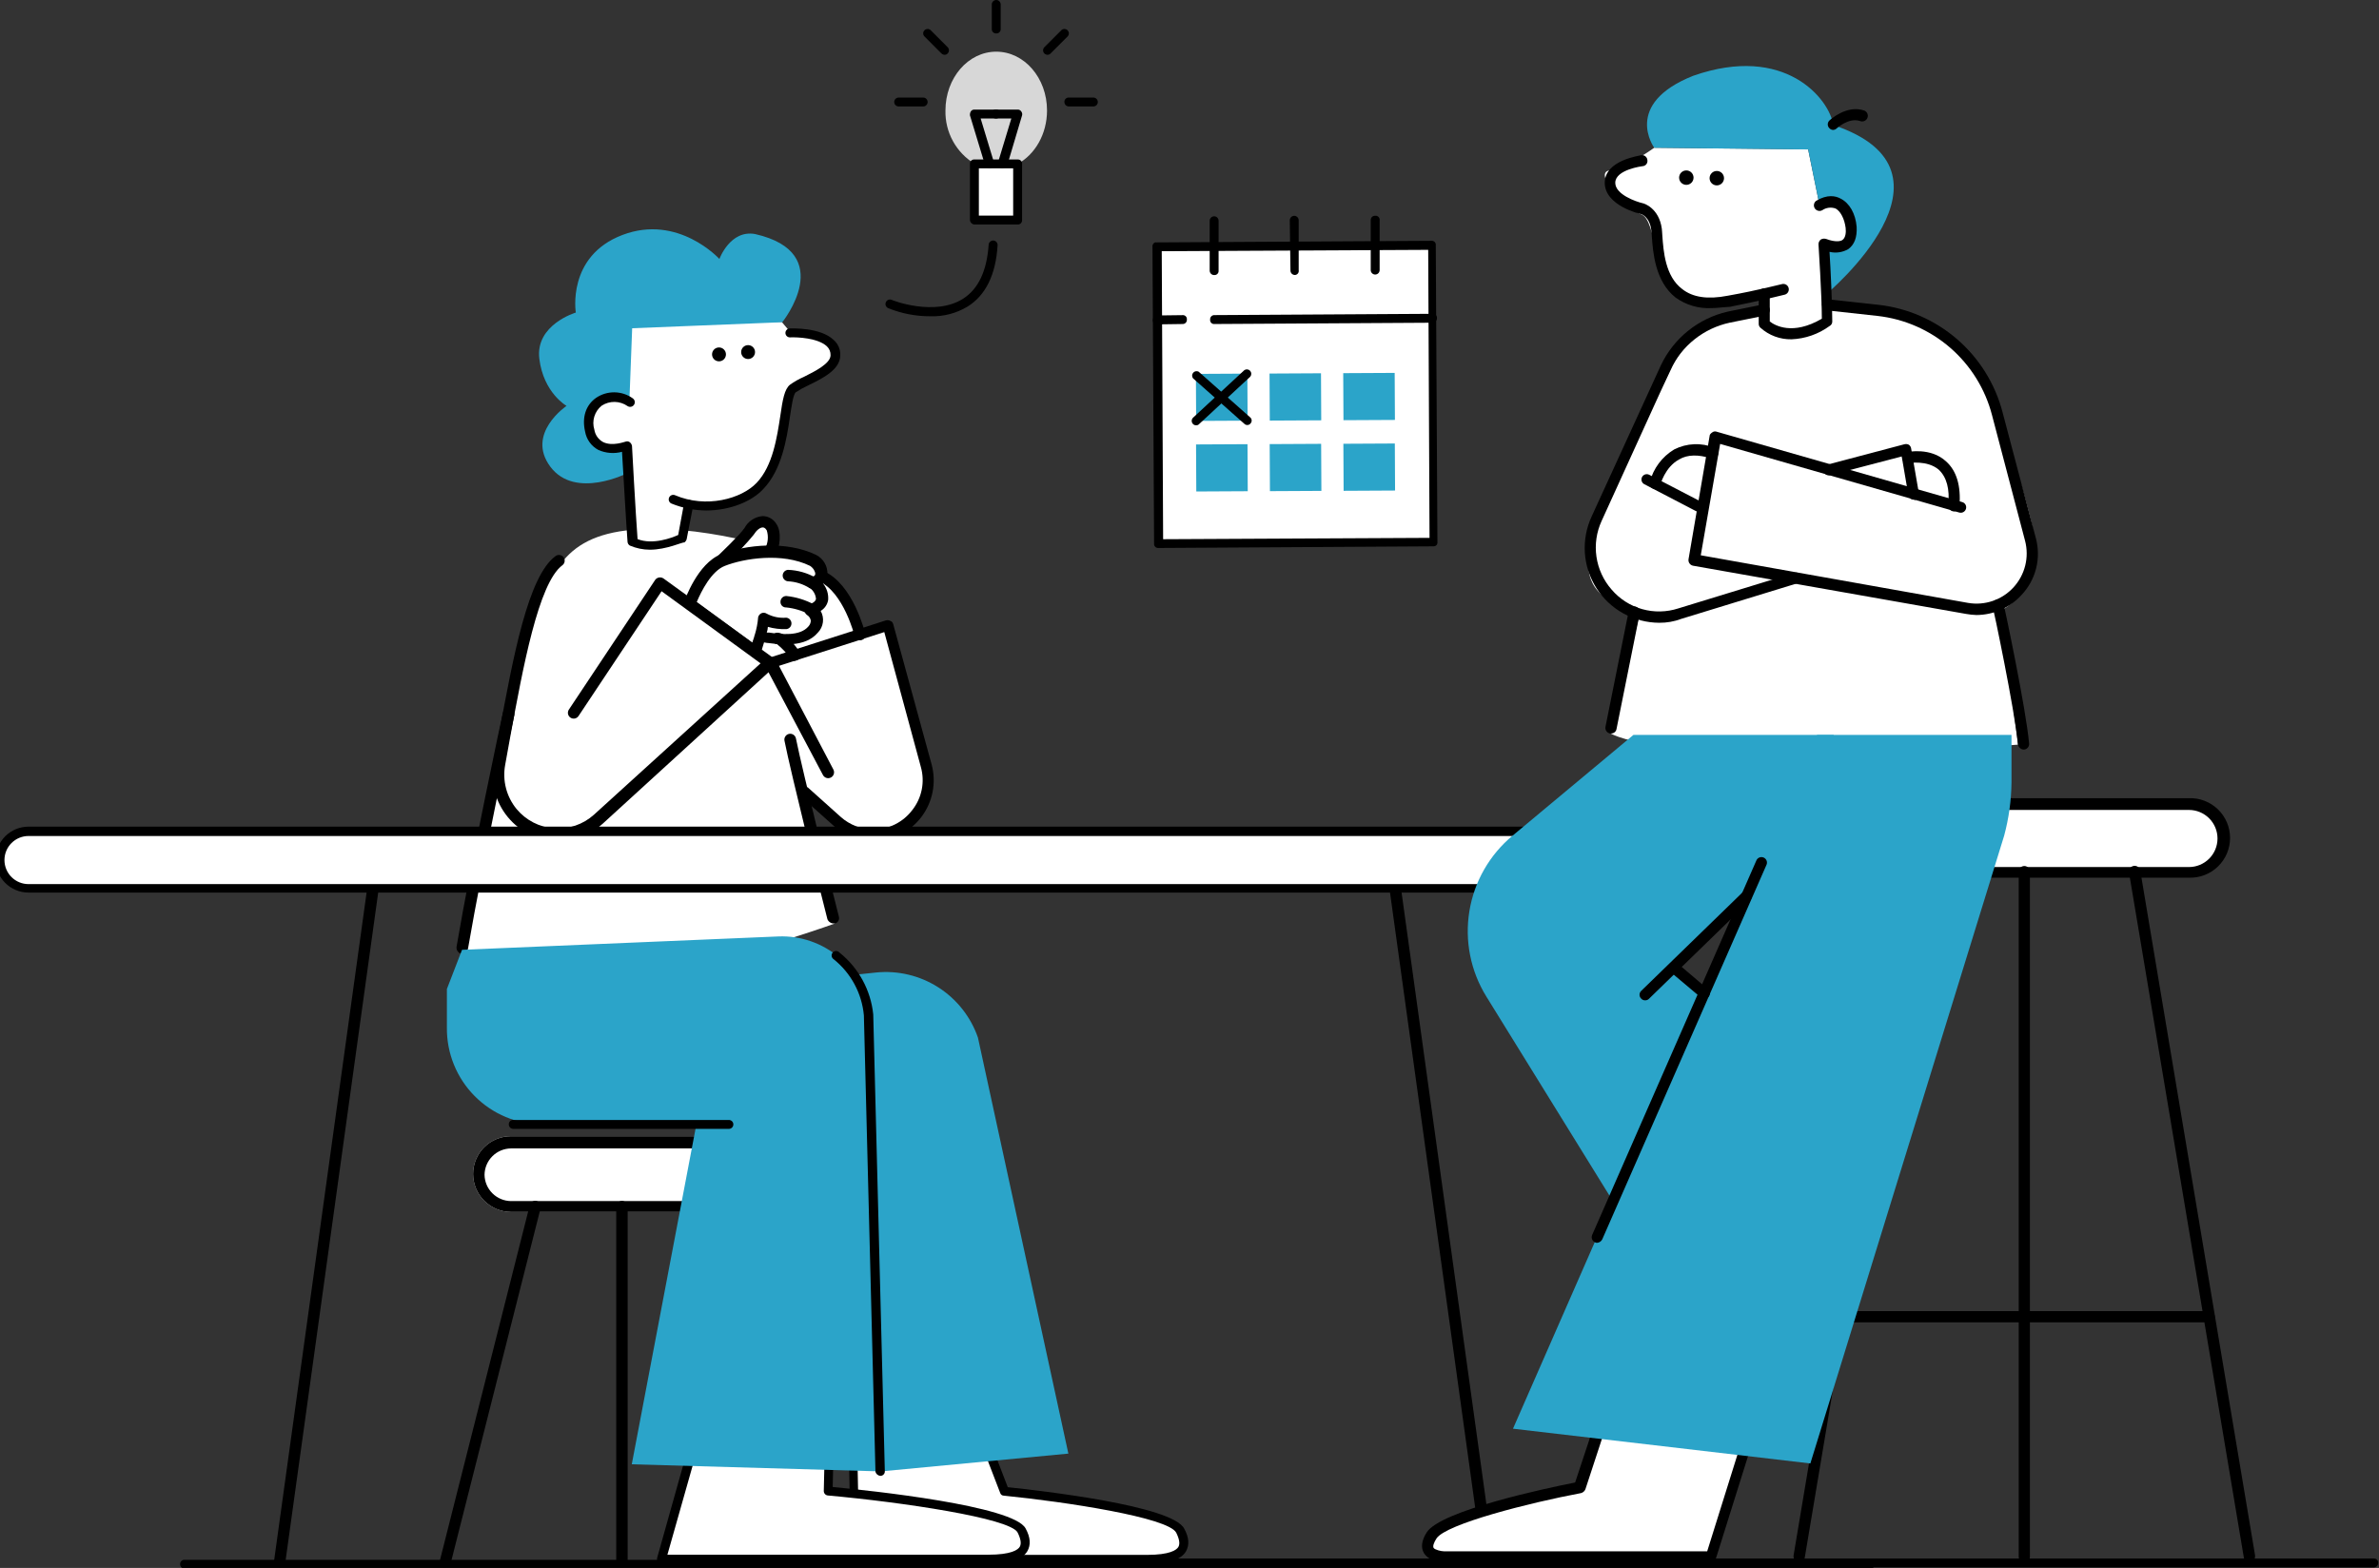 <svg width="534" height="352" viewBox="0 0 534 352" fill="none" xmlns="http://www.w3.org/2000/svg">
<rect x="0" y="0" width="534" height="352" fill="#333333" stroke="none"/>
<g clip-path="url(#clip0_1:105)">
<path d="M208.82 71C211.775 71.103 214.695 70.338 217.22 68.8C221.22 66.3 223.52 61.7 223.92 55.1C223.933 54.969 223.92 54.836 223.882 54.71C223.844 54.583 223.781 54.466 223.698 54.364C223.614 54.261 223.511 54.177 223.395 54.114C223.279 54.052 223.151 54.013 223.02 54C222.889 53.987 222.756 54 222.63 54.038C222.503 54.076 222.386 54.139 222.284 54.222C222.181 54.306 222.097 54.409 222.034 54.525C221.972 54.641 221.933 54.769 221.92 54.9C221.52 60.8 219.62 64.9 216.12 67.1C209.72 71.1 200.22 67.4 200.12 67.3C199.868 67.207 199.59 67.218 199.346 67.331C199.102 67.443 198.913 67.648 198.82 67.9C198.727 68.152 198.738 68.43 198.851 68.674C198.963 68.918 199.168 69.107 199.42 69.2C202.407 70.402 205.6 71.014 208.82 71V71Z" fill="black"/>
<path d="M212.22 24.8C212.22 17.5 217.32 11.6 223.62 11.6C229.92 11.6 235.02 17.5 235.02 24.8C235.02 30.1 232.32 34.7 228.42 36.8H218.82C216.759 35.56 215.063 33.797 213.903 31.689C212.744 29.581 212.163 27.205 212.22 24.8Z" fill="#D7D7D7"/>
<path d="M228.42 36.7V49.4H218.72V36.7H218.82H228.42Z" fill="white"/>
<path d="M217.72 49.4V36.8C217.711 36.666 217.731 36.532 217.778 36.407C217.825 36.282 217.899 36.168 217.993 36.073C218.088 35.979 218.202 35.905 218.327 35.858C218.452 35.811 218.586 35.791 218.72 35.8H228.42C228.554 35.791 228.688 35.811 228.813 35.858C228.938 35.905 229.052 35.979 229.147 36.073C229.241 36.168 229.315 36.282 229.362 36.407C229.409 36.532 229.429 36.666 229.42 36.8V49.4C229.429 49.534 229.409 49.668 229.362 49.793C229.315 49.918 229.241 50.032 229.147 50.127C229.052 50.221 228.938 50.295 228.813 50.342C228.688 50.389 228.554 50.409 228.42 50.4H218.72C218.461 50.381 218.217 50.27 218.034 50.087C217.85 49.903 217.739 49.659 217.72 49.4V49.4ZM227.42 37.8H219.72V48.4H227.42V37.8Z" fill="black"/>
<path d="M225.12 37.7C225.334 37.683 225.54 37.61 225.716 37.487C225.892 37.364 226.031 37.196 226.12 37L229.42 25.9C229.461 25.745 229.465 25.582 229.43 25.426C229.395 25.269 229.323 25.123 229.22 25C229.132 24.87 229.013 24.765 228.873 24.695C228.732 24.625 228.576 24.592 228.42 24.6H223.51C223.245 24.6 222.99 24.705 222.803 24.893C222.615 25.08 222.51 25.335 222.51 25.6C222.51 25.865 222.615 26.12 222.803 26.307C222.99 26.495 223.245 26.6 223.51 26.6H227.01L224.01 36.5C223.962 36.624 223.943 36.758 223.953 36.891C223.964 37.024 224.005 37.153 224.072 37.268C224.139 37.383 224.231 37.482 224.342 37.557C224.452 37.631 224.578 37.68 224.71 37.7H225.12Z" fill="black"/>
<path d="M222.12 37.7H222.42C222.658 37.613 222.858 37.445 222.986 37.226C223.114 37.007 223.161 36.75 223.12 36.5L220.12 26.6H223.62C223.885 26.6 224.14 26.495 224.327 26.307C224.515 26.12 224.62 25.865 224.62 25.6C224.62 25.335 224.515 25.08 224.327 24.893C224.14 24.705 223.885 24.6 223.62 24.6H218.72C218.563 24.592 218.408 24.625 218.267 24.695C218.127 24.765 218.008 24.87 217.92 25C217.76 25.271 217.69 25.586 217.72 25.9L221.12 37.1C221.214 37.284 221.357 37.437 221.534 37.543C221.711 37.65 221.914 37.704 222.12 37.7V37.7Z" fill="black"/>
<path d="M223.62 7.5C223.754 7.509 223.888 7.489 224.013 7.442C224.138 7.395 224.252 7.321 224.347 7.227C224.441 7.132 224.515 7.018 224.562 6.893C224.609 6.768 224.629 6.634 224.62 6.5V1C224.62 0.735 224.515 0.48 224.327 0.293C224.14 0.105 223.885 0 223.62 0C223.355 0 223.1 0.105 222.913 0.293C222.725 0.48 222.62 0.735 222.62 1V6.5C222.611 6.634 222.631 6.768 222.678 6.893C222.725 7.018 222.799 7.132 222.893 7.227C222.988 7.321 223.102 7.395 223.227 7.442C223.352 7.489 223.486 7.509 223.62 7.5V7.5Z" fill="black"/>
<path d="M212.02 12.3C212.151 12.303 212.282 12.278 212.403 12.227C212.524 12.175 212.632 12.098 212.72 12C212.903 11.813 213.006 11.562 213.006 11.3C213.006 11.038 212.903 10.787 212.72 10.6L208.82 6.7C208.627 6.556 208.389 6.485 208.149 6.503C207.909 6.52 207.683 6.623 207.513 6.793C207.343 6.963 207.24 7.189 207.223 7.429C207.205 7.669 207.276 7.907 207.42 8.1L211.32 12C211.509 12.182 211.758 12.288 212.02 12.3V12.3Z" fill="black"/>
<path d="M201.72 23.9H207.22C207.485 23.9 207.74 23.795 207.927 23.607C208.115 23.42 208.22 23.165 208.22 22.9C208.22 22.635 208.115 22.38 207.927 22.193C207.74 22.005 207.485 21.9 207.22 21.9H201.72C201.455 21.9 201.2 22.005 201.013 22.193C200.825 22.38 200.72 22.635 200.72 22.9C200.72 23.165 200.825 23.42 201.013 23.607C201.2 23.795 201.455 23.9 201.72 23.9Z" fill="black"/>
<path d="M239.92 23.9H245.42C245.685 23.9 245.94 23.795 246.127 23.607C246.315 23.42 246.42 23.165 246.42 22.9C246.42 22.635 246.315 22.38 246.127 22.193C245.94 22.005 245.685 21.9 245.42 21.9H239.92C239.786 21.891 239.652 21.911 239.527 21.958C239.402 22.005 239.288 22.079 239.193 22.173C239.099 22.268 239.025 22.382 238.978 22.507C238.931 22.632 238.911 22.766 238.92 22.9C238.92 23.165 239.025 23.42 239.213 23.607C239.4 23.795 239.655 23.9 239.92 23.9Z" fill="black"/>
<path d="M235.12 12.3C235.251 12.303 235.382 12.278 235.503 12.227C235.624 12.175 235.732 12.098 235.82 12L239.72 8.1C239.864 7.907 239.935 7.669 239.917 7.429C239.9 7.189 239.797 6.963 239.627 6.793C239.457 6.623 239.231 6.52 238.991 6.503C238.751 6.485 238.513 6.556 238.32 6.7L234.42 10.6C234.237 10.787 234.134 11.038 234.134 11.3C234.134 11.562 234.237 11.813 234.42 12C234.609 12.182 234.858 12.288 235.12 12.3V12.3Z" fill="black"/>
<path d="M532.72 351.88H154.42C154.155 351.88 153.9 351.775 153.713 351.587C153.525 351.4 153.42 351.145 153.42 350.88C153.42 350.615 153.525 350.36 153.713 350.173C153.9 349.985 154.155 349.88 154.42 349.88H532.82C532.954 349.871 533.088 349.891 533.213 349.938C533.338 349.985 533.452 350.059 533.547 350.153C533.641 350.248 533.715 350.362 533.762 350.487C533.809 350.612 533.829 350.746 533.82 350.88C533.821 351.02 533.792 351.159 533.736 351.287C533.679 351.416 533.596 351.531 533.493 351.625C533.389 351.719 533.267 351.791 533.133 351.835C533 351.879 532.859 351.894 532.72 351.88V351.88Z" fill="black"/>
<path d="M103.28 219.05C103.28 219.05 113.01 153.79 118.28 142.44C123.55 131.09 124.51 121.09 140.51 119.09C156.51 117.09 177 124 177 124C177 124 186.13 127.73 188.82 132.91C191.51 138.09 195.89 147.57 195.7 152.33C195.51 157.09 193.02 178.74 186.76 178.41C180.5 178.08 179.57 177 179.57 177L187.41 207.32C187.41 207.32 128.07 229.02 103.28 219.05Z" fill="white"/>
<path d="M106.19 263.6C106.211 265.843 107.111 267.987 108.697 269.573C110.283 271.159 112.427 272.059 114.67 272.08H164.4C166.654 272.08 168.816 271.184 170.41 269.59C172.004 267.996 172.9 265.834 172.9 263.58C172.9 261.326 172.004 259.164 170.41 257.57C168.816 255.976 166.654 255.08 164.4 255.08H114.67C113.553 255.079 112.446 255.298 111.414 255.727C110.382 256.155 109.445 256.783 108.657 257.575C107.868 258.367 107.245 259.307 106.821 260.341C106.398 261.375 106.183 262.483 106.19 263.6V263.6Z" fill="white"/>
<path d="M106.19 263.6C106.211 265.843 107.111 267.987 108.697 269.573C110.283 271.159 112.427 272.059 114.67 272.08H164.4C166.654 272.08 168.816 271.184 170.41 269.59C172.004 267.996 172.9 265.834 172.9 263.58C172.9 261.326 172.004 259.164 170.41 257.57C168.816 255.976 166.654 255.08 164.4 255.08H114.67C113.553 255.079 112.446 255.298 111.414 255.727C110.382 256.155 109.445 256.783 108.657 257.575C107.868 258.367 107.245 259.307 106.821 260.341C106.398 261.375 106.183 262.483 106.19 263.6V263.6ZM108.76 263.73C108.783 262.17 109.413 260.68 110.517 259.577C111.62 258.473 113.11 257.843 114.67 257.82H164.4C165.967 257.82 167.471 258.443 168.579 259.551C169.687 260.659 170.31 262.163 170.31 263.73C170.31 265.297 169.687 266.801 168.579 267.909C167.471 269.017 165.967 269.64 164.4 269.64H114.67C113.11 269.617 111.62 268.987 110.517 267.883C109.413 266.78 108.783 265.29 108.76 263.73Z" fill="black"/>
<path d="M179.17 351.86H179.43C179.594 351.824 179.749 351.755 179.884 351.657C180.02 351.558 180.134 351.433 180.219 351.288C180.303 351.143 180.357 350.982 180.376 350.816C180.395 350.649 180.38 350.48 180.33 350.32L160.16 270.54C160.075 270.216 159.865 269.94 159.576 269.771C159.288 269.602 158.944 269.555 158.62 269.64C158.296 269.725 158.02 269.935 157.851 270.224C157.682 270.512 157.635 270.856 157.72 271.18L177.89 350.97C178.006 351.218 178.185 351.431 178.41 351.588C178.635 351.744 178.897 351.838 179.17 351.86V351.86Z" fill="black"/>
<path d="M99.9 351.86C100.194 351.855 100.479 351.755 100.712 351.575C100.944 351.395 101.112 351.144 101.19 350.86L121.36 271.17C121.402 271.01 121.412 270.843 121.39 270.679C121.367 270.515 121.313 270.357 121.229 270.214C121.145 270.071 121.034 269.945 120.903 269.845C120.771 269.745 120.62 269.672 120.46 269.63C120.3 269.588 120.133 269.578 119.969 269.6C119.805 269.623 119.647 269.677 119.504 269.761C119.361 269.845 119.235 269.956 119.135 270.087C119.035 270.219 118.962 270.37 118.92 270.53L98.74 350.31C98.67 350.633 98.724 350.97 98.891 351.255C99.057 351.54 99.325 351.752 99.64 351.85L99.9 351.86Z" fill="black"/>
<path d="M139.6 351.86C139.771 351.87 139.943 351.844 140.103 351.783C140.263 351.723 140.409 351.629 140.531 351.508C140.653 351.387 140.747 351.242 140.809 351.082C140.871 350.922 140.899 350.751 140.89 350.58V270.79C140.862 270.469 140.714 270.17 140.476 269.952C140.238 269.734 139.927 269.613 139.605 269.613C139.282 269.613 138.972 269.734 138.734 269.952C138.496 270.17 138.348 270.469 138.32 270.79V350.58C138.31 350.751 138.336 350.922 138.397 351.082C138.457 351.242 138.551 351.387 138.672 351.508C138.793 351.629 138.938 351.723 139.098 351.783C139.258 351.844 139.429 351.87 139.6 351.86Z" fill="black"/>
<path d="M58.79 188.82H338.11C338.431 188.792 338.73 188.644 338.948 188.406C339.166 188.168 339.286 187.857 339.286 187.535C339.286 187.212 339.166 186.902 338.948 186.664C338.73 186.426 338.431 186.278 338.11 186.25H58.79C58.618 186.24 58.446 186.266 58.285 186.327C58.123 186.389 57.977 186.483 57.855 186.605C57.733 186.727 57.639 186.873 57.577 187.035C57.516 187.196 57.49 187.368 57.5 187.54C57.5 187.709 57.533 187.876 57.598 188.032C57.663 188.188 57.758 188.33 57.878 188.449C57.998 188.568 58.141 188.662 58.297 188.725C58.453 188.789 58.621 188.821 58.79 188.82Z" fill="black"/>
<path d="M334.12 351.86H334.25C334.572 351.785 334.86 351.607 335.069 351.352C335.279 351.097 335.399 350.78 335.41 350.45L312.79 187.28C312.785 187.103 312.743 186.928 312.668 186.768C312.593 186.608 312.485 186.464 312.352 186.347C312.218 186.23 312.063 186.142 311.894 186.088C311.725 186.034 311.547 186.015 311.37 186.033C311.194 186.051 311.023 186.105 310.868 186.192C310.714 186.279 310.579 186.397 310.472 186.538C310.365 186.68 310.288 186.842 310.247 187.014C310.205 187.186 310.199 187.365 310.23 187.54L332.84 350.84C332.893 351.136 333.052 351.403 333.288 351.591C333.523 351.779 333.819 351.874 334.12 351.86V351.86Z" fill="black"/>
<path d="M62.77 351.86C63.084 351.847 63.383 351.725 63.617 351.515C63.851 351.305 64.004 351.021 64.05 350.71L86.67 187.54C86.687 187.371 86.671 187.201 86.622 187.038C86.573 186.876 86.493 186.725 86.385 186.593C86.278 186.462 86.146 186.353 85.997 186.273C85.847 186.192 85.684 186.142 85.515 186.125C85.346 186.108 85.176 186.124 85.013 186.173C84.851 186.222 84.7 186.302 84.568 186.409C84.437 186.517 84.328 186.649 84.248 186.798C84.167 186.947 84.117 187.111 84.1 187.28L61.51 350.45C61.483 350.62 61.492 350.795 61.538 350.961C61.583 351.128 61.663 351.283 61.773 351.416C61.883 351.549 62.019 351.658 62.174 351.734C62.328 351.811 62.498 351.854 62.67 351.86H62.77Z" fill="black"/>
<path d="M161.19 126.38C161.19 126.38 166.71 121.38 168.12 119.31C169.53 117.24 171.85 116.23 173.26 118.41C173.641 119.295 173.805 120.259 173.739 121.221C173.673 122.183 173.379 123.115 172.88 123.94C171.72 125.22 164.27 127.92 161.19 126.38Z" fill="white"/>
<path d="M160.8 127.66C160.442 127.418 160.172 127.068 160.03 126.66C159.994 126.449 160.011 126.233 160.079 126.031C160.147 125.828 160.264 125.646 160.42 125.5C161.83 124.09 165.94 120.23 167.1 118.56C167.501 117.799 168.089 117.153 168.807 116.681C169.526 116.209 170.353 115.926 171.21 115.86V115.86C171.835 115.869 172.447 116.04 172.986 116.356C173.526 116.671 173.975 117.12 174.29 117.66C175.45 119.33 175.19 122.93 173.91 124.73C172.75 126.14 167.61 128.2 163.63 128.2C162.661 128.196 161.702 128.013 160.8 127.66ZM171.21 118.41C170.57 118.41 169.79 119.06 169.15 120.08C167.536 122.054 165.774 123.903 163.88 125.61C166.97 125.48 171.08 123.94 171.72 123.17C172.057 122.546 172.265 121.86 172.332 121.155C172.399 120.449 172.323 119.736 172.11 119.06C171.72 118.41 171.34 118.41 171.21 118.41Z" fill="black"/>
<path d="M176.73 139.87C174.944 139.945 173.17 139.545 171.59 138.71C171.048 141.315 170.363 143.889 169.54 146.42L154.89 135.63C154.89 135.63 157.59 127.63 162.34 125.87C167.09 124.11 175.96 122.78 182.51 125.87C184.7 127.15 185.51 129.98 182.51 130.87C184.31 132.15 186.37 135.49 182.13 136.87C183.93 138.29 183.8 139.96 182.64 141.24C179.56 144.71 173.01 142.91 170.69 142.91" fill="white"/>
<path d="M168.77 147.17L154.12 136.38C153.89 136.235 153.715 136.018 153.623 135.763C153.53 135.507 153.526 135.228 153.61 134.97C153.73 134.71 156.56 126.49 161.83 124.43C167.48 122.25 176.48 121.35 183.16 124.56C183.964 124.964 184.634 125.591 185.09 126.366C185.546 127.141 185.768 128.031 185.73 128.93C185.724 129.324 185.632 129.712 185.459 130.067C185.286 130.421 185.037 130.733 184.73 130.98C185.585 132.026 186.001 133.363 185.89 134.71C185.803 135.214 185.608 135.693 185.318 136.114C185.027 136.535 184.65 136.889 184.21 137.15C184.651 137.922 184.827 138.817 184.711 139.698C184.596 140.579 184.195 141.398 183.57 142.03C180.75 145.37 175.48 144.73 172.39 144.35C172.01 144.35 171.75 144.22 171.5 144.22C171.11 145.63 170.72 146.66 170.72 146.79C170.69 146.997 170.601 147.192 170.465 147.351C170.329 147.511 170.15 147.628 169.95 147.69H169.51C169.352 147.674 169.201 147.618 169.072 147.527C168.942 147.436 168.838 147.313 168.77 147.17V147.17ZM169.41 142.55C169.814 141.249 170.073 139.908 170.18 138.55C170.232 138.351 170.328 138.167 170.461 138.011C170.594 137.855 170.762 137.732 170.95 137.65C171.139 137.576 171.343 137.548 171.545 137.569C171.746 137.59 171.94 137.659 172.11 137.77C173.449 138.486 174.967 138.799 176.48 138.67C176.801 138.698 177.1 138.846 177.318 139.084C177.536 139.322 177.657 139.633 177.657 139.955C177.657 140.277 177.536 140.588 177.318 140.826C177.1 141.064 176.801 141.212 176.48 141.24C175.089 141.283 173.699 141.111 172.36 140.73C172.34 141.167 172.255 141.598 172.11 142.01H172.62C175.32 142.4 179.56 142.91 181.49 140.6C181.806 140.247 181.987 139.794 182 139.32C181.954 139.052 181.849 138.798 181.694 138.575C181.538 138.352 181.336 138.166 181.1 138.03C180.904 137.885 180.753 137.689 180.663 137.462C180.573 137.236 180.548 136.99 180.59 136.75C180.649 136.523 180.761 136.314 180.918 136.14C181.075 135.966 181.271 135.832 181.49 135.75C182.26 135.49 183.03 135.11 183.16 134.46C183.121 133.941 182.962 133.439 182.694 132.993C182.427 132.546 182.059 132.169 181.62 131.89C181.413 131.755 181.252 131.56 181.159 131.331C181.066 131.103 181.046 130.851 181.1 130.61C181.14 130.375 181.246 130.157 181.405 129.98C181.565 129.803 181.771 129.675 182 129.61C182.39 129.48 183 129.35 183 128.84C183 128.33 182.61 127.56 181.84 127.04C175.55 123.96 166.94 125.37 162.7 127.04C159.7 128.2 157.43 132.69 156.4 135.14L168.87 144.26C168.99 143.74 169.25 143.26 169.38 142.59L169.41 142.55Z" fill="black"/>
<path d="M182.51 132.17C182.742 132.171 182.97 132.113 183.173 132.001C183.376 131.889 183.547 131.727 183.67 131.53C183.758 131.379 183.814 131.212 183.836 131.039C183.858 130.866 183.845 130.69 183.797 130.522C183.75 130.354 183.669 130.197 183.559 130.061C183.45 129.925 183.314 129.812 183.16 129.73C181.239 128.624 179.076 128.006 176.86 127.93C176.539 127.958 176.24 128.106 176.022 128.344C175.804 128.582 175.683 128.893 175.683 129.215C175.683 129.537 175.804 129.848 176.022 130.086C176.24 130.324 176.539 130.472 176.86 130.5C178.593 130.581 180.274 131.112 181.74 132.04C181.987 132.127 182.248 132.171 182.51 132.17V132.17Z" fill="black"/>
<path d="M182.13 138.17C182.362 138.17 182.59 138.111 182.792 138C182.995 137.888 183.167 137.726 183.29 137.53C183.376 137.378 183.431 137.211 183.451 137.037C183.472 136.864 183.457 136.688 183.409 136.521C183.36 136.353 183.279 136.197 183.169 136.061C183.059 135.925 182.924 135.813 182.77 135.73C180.82 134.681 178.683 134.025 176.48 133.8C176.138 133.8 175.81 133.936 175.568 134.178C175.326 134.42 175.19 134.748 175.19 135.09C175.181 135.261 175.209 135.432 175.271 135.592C175.332 135.752 175.427 135.897 175.549 136.018C175.671 136.139 175.817 136.233 175.977 136.293C176.137 136.354 176.309 136.38 176.48 136.37C178.276 136.551 180.02 137.074 181.62 137.91C181.679 137.99 181.756 138.055 181.844 138.1C181.933 138.145 182.031 138.169 182.13 138.17Z" fill="black"/>
<path d="M128.94 160.17L148.34 131L173.01 148.86L134.51 184.07C132.036 186.29 128.834 187.525 125.51 187.54C123.549 187.54 121.612 187.108 119.837 186.274C118.062 185.44 116.492 184.225 115.241 182.715C113.989 181.205 113.085 179.438 112.594 177.54C112.103 175.641 112.037 173.657 112.4 171.73C115.74 153.87 119.21 130.88 125.89 126.12" fill="white"/>
<path d="M125.34 188.82C128.997 188.793 132.517 187.423 135.23 184.97L173.78 149.76C174.029 149.487 174.164 149.129 174.16 148.76C174.121 148.375 173.939 148.018 173.65 147.76L148.98 129.9C148.693 129.687 148.334 129.594 147.98 129.64C147.803 129.661 147.631 129.718 147.477 129.808C147.322 129.897 147.187 130.017 147.08 130.16L127.68 159.32C127.587 159.464 127.524 159.624 127.494 159.793C127.463 159.961 127.466 160.134 127.502 160.301C127.538 160.468 127.607 160.626 127.705 160.767C127.802 160.907 127.926 161.027 128.07 161.12C128.214 161.213 128.374 161.276 128.543 161.306C128.711 161.337 128.884 161.334 129.051 161.298C129.218 161.262 129.376 161.193 129.517 161.095C129.657 160.998 129.777 160.874 129.87 160.73L148.5 132.73L170.72 148.92L133.31 182.91C132.1 183.993 130.684 184.822 129.147 185.345C127.61 185.869 125.983 186.077 124.363 185.958C122.743 185.838 121.164 185.393 119.721 184.65C118.277 183.906 116.998 182.879 115.96 181.63C114.837 180.267 114.024 178.674 113.581 176.964C113.137 175.254 113.072 173.468 113.39 171.73C113.78 169.68 114.16 167.49 114.55 165.31C117.37 150.02 120.84 130.88 126.24 126.89C126.512 126.686 126.691 126.382 126.739 126.045C126.787 125.709 126.699 125.367 126.495 125.095C126.291 124.823 125.987 124.644 125.65 124.596C125.314 124.548 124.972 124.636 124.7 124.84C118.53 129.33 115.19 147.45 111.98 164.84C111.59 167.02 111.21 169.2 110.82 171.26C110.43 173.398 110.511 175.595 111.058 177.698C111.605 179.801 112.605 181.759 113.988 183.436C115.371 185.112 117.104 186.466 119.064 187.403C121.025 188.34 123.167 188.837 125.34 188.86V188.82Z" fill="black"/>
<path d="M185.86 173.53L172.86 148.99L199.2 140.51L207.83 172.17C208.326 173.989 208.397 175.898 208.036 177.748C207.675 179.599 206.893 181.341 205.75 182.84C204.606 184.34 203.133 185.555 201.444 186.393C199.755 187.23 197.895 187.667 196.01 187.67C192.992 187.622 190.084 186.53 187.78 184.58L180.51 178.03" fill="white"/>
<path d="M196.01 188.82C198.101 188.809 200.161 188.317 202.031 187.383C203.902 186.45 205.533 185.099 206.799 183.435C208.065 181.771 208.931 179.838 209.332 177.786C209.733 175.734 209.657 173.618 209.11 171.6L200.51 140.17C200.38 139.78 200.26 139.52 199.87 139.4C199.566 139.23 199.208 139.184 198.87 139.27L172.51 147.71C172.328 147.766 172.163 147.865 172.029 147.999C171.895 148.133 171.796 148.298 171.74 148.48C171.617 148.802 171.617 149.158 171.74 149.48L184.74 174.02C184.825 174.172 184.938 174.305 185.075 174.413C185.211 174.521 185.367 174.6 185.534 174.648C185.702 174.695 185.876 174.709 186.049 174.689C186.221 174.669 186.388 174.615 186.54 174.53C186.692 174.445 186.825 174.332 186.933 174.195C187.041 174.059 187.12 173.903 187.168 173.736C187.215 173.568 187.229 173.394 187.209 173.221C187.189 173.049 187.135 172.882 187.05 172.73L174.85 149.48L198.49 141.9L206.71 172.22C207.168 173.864 207.232 175.593 206.897 177.266C206.562 178.939 205.836 180.51 204.78 181.85C203.759 183.201 202.441 184.299 200.926 185.057C199.412 185.815 197.743 186.213 196.05 186.22C193.346 186.198 190.741 185.196 188.72 183.4L181.4 176.84C181.141 176.649 180.819 176.562 180.499 176.598C180.178 176.634 179.883 176.789 179.672 177.033C179.462 177.276 179.35 177.591 179.361 177.913C179.372 178.235 179.504 178.541 179.73 178.77L187.05 185.32C189.507 187.545 192.695 188.79 196.01 188.82V188.82Z" fill="black"/>
<path d="M187.14 206.04C187.14 206.04 178.79 172.63 177.5 166.04Z" fill="white"/>
<path d="M187.14 207.32H187.4C187.562 207.282 187.715 207.211 187.85 207.112C187.984 207.013 188.096 206.887 188.181 206.743C188.265 206.599 188.319 206.439 188.339 206.274C188.36 206.108 188.346 205.94 188.3 205.78C188.17 205.4 179.95 172.38 178.66 165.78C178.591 165.439 178.39 165.14 178.1 164.948C177.81 164.755 177.456 164.686 177.115 164.755C176.774 164.824 176.475 165.025 176.283 165.315C176.09 165.605 176.021 165.959 176.09 166.3C177.38 172.98 185.34 204.97 185.73 206.38C185.849 206.656 186.046 206.891 186.296 207.058C186.546 207.225 186.839 207.316 187.14 207.32V207.32Z" fill="black"/>
<path d="M193.18 142.44C193.18 142.44 190.74 132.03 184.44 129.21Z" fill="white"/>
<path d="M193.05 143.72H193.31C193.473 143.683 193.627 143.613 193.762 143.514C193.897 143.416 194.01 143.29 194.095 143.146C194.179 143.001 194.233 142.841 194.253 142.675C194.272 142.509 194.258 142.34 194.21 142.18C194.08 141.8 191.51 131.13 184.83 128.18C184.527 128.066 184.192 128.072 183.894 128.199C183.595 128.325 183.357 128.561 183.229 128.858C183.1 129.155 183.091 129.491 183.203 129.794C183.315 130.098 183.539 130.347 183.83 130.49C189.35 132.93 191.83 142.7 191.83 142.82C191.938 143.063 192.107 143.274 192.321 143.432C192.535 143.59 192.786 143.689 193.05 143.72Z" fill="black"/>
<path d="M178.4 147.06C178.4 147.06 175.83 143.47 174.55 143.34Z" fill="white"/>
<path d="M178.4 148.35C178.673 148.325 178.937 148.236 179.17 148.09C179.323 148.003 179.454 147.883 179.553 147.738C179.652 147.593 179.716 147.428 179.741 147.254C179.767 147.08 179.752 146.903 179.698 146.736C179.644 146.569 179.552 146.416 179.43 146.29C178.43 144.75 176.35 142.18 174.68 142.05C174.509 142.023 174.334 142.033 174.167 142.078C174 142.123 173.845 142.203 173.711 142.312C173.577 142.422 173.467 142.558 173.39 142.713C173.312 142.868 173.268 143.037 173.26 143.21C173.242 143.379 173.258 143.55 173.307 143.713C173.356 143.875 173.436 144.027 173.544 144.158C173.652 144.289 173.785 144.398 173.936 144.477C174.086 144.556 174.251 144.605 174.42 144.62C175.572 145.541 176.583 146.626 177.42 147.84C177.528 148 177.674 148.13 177.845 148.219C178.016 148.308 178.207 148.353 178.4 148.35Z" fill="black"/>
<path d="M114.51 160.43C114.51 160.43 107.06 192.68 103.33 212.59Z" fill="white"/>
<path d="M103.79 213.96C104.092 213.967 104.387 213.864 104.62 213.671C104.854 213.479 105.01 213.208 105.06 212.91C108.48 193.07 115.31 160.97 115.44 160.58C115.502 160.238 115.426 159.885 115.228 159.599C115.03 159.313 114.727 159.117 114.385 159.055C114.043 158.993 113.69 159.069 113.404 159.267C113.118 159.464 112.922 159.768 112.86 160.11C112.74 160.49 105.86 192.72 102.48 212.56C102.438 212.892 102.515 213.229 102.698 213.509C102.882 213.789 103.159 213.995 103.48 214.09C103.519 214.047 103.567 214.013 103.621 213.991C103.674 213.968 103.732 213.958 103.79 213.96Z" fill="black"/>
<path d="M41.51 352.17H419.81C420.075 352.17 420.33 352.065 420.517 351.877C420.705 351.69 420.81 351.435 420.81 351.17C420.81 350.905 420.705 350.65 420.517 350.463C420.33 350.275 420.075 350.17 419.81 350.17H41.43C41.296 350.161 41.162 350.181 41.037 350.228C40.912 350.275 40.798 350.349 40.703 350.443C40.609 350.538 40.535 350.652 40.488 350.777C40.441 350.902 40.421 351.036 40.43 351.17C40.43 351.308 40.458 351.445 40.513 351.572C40.568 351.699 40.649 351.813 40.751 351.907C40.852 352.001 40.972 352.073 41.103 352.118C41.233 352.163 41.372 352.181 41.51 352.17Z" fill="black"/>
<path d="M345.3 199.38H6.4C5.559 199.383 4.725 199.219 3.948 198.898C3.17 198.577 2.463 198.106 1.869 197.511C1.274 196.917 0.802 196.21 0.482 195.432C0.161 194.655 -0.003 193.821 9.33913e-07 192.98V192.98C-0.003 192.139 0.161 191.305 0.482 190.528C0.802 189.75 1.274 189.043 1.869 188.449C2.463 187.854 3.17 187.382 3.948 187.062C4.725 186.741 5.559 186.577 6.4 186.58H345.3C346.141 186.577 346.975 186.741 347.752 187.062C348.53 187.382 349.237 187.854 349.831 188.449C350.426 189.043 350.898 189.75 351.218 190.528C351.539 191.305 351.703 192.139 351.7 192.98V192.98C351.69 194.674 351.012 196.296 349.814 197.494C348.616 198.692 346.994 199.369 345.3 199.38V199.38Z" fill="white"/>
<path d="M345.3 200.38H6.4C4.437 200.38 2.555 199.6 1.167 198.213C-0.22 196.825 -1 194.943 -1 192.98C-1 191.017 -0.22 189.135 1.167 187.747C2.555 186.36 4.437 185.58 6.4 185.58H345.3C347.263 185.58 349.145 186.36 350.533 187.747C351.92 189.135 352.7 191.017 352.7 192.98C352.7 194.943 351.92 196.825 350.533 198.213C349.145 199.6 347.263 200.38 345.3 200.38ZM6.4 187.68C4.968 187.68 3.594 188.249 2.582 189.262C1.569 190.274 1 191.648 1 193.08C1 194.512 1.569 195.886 2.582 196.898C3.594 197.911 4.968 198.48 6.4 198.48H345.3C346.732 198.48 348.106 197.911 349.118 196.898C350.131 195.886 350.7 194.512 350.7 193.08C350.7 191.648 350.131 190.274 349.118 189.262C348.106 188.249 346.732 187.68 345.3 187.68H6.4Z" fill="black"/>
<path d="M221.71 325.03L225.41 334.73C225.41 334.73 262.11 338.43 264.91 343.53C267.71 348.63 263.21 350.03 257.41 350.03H191.91L191.41 324.03L221.71 325.03Z" fill="white"/>
<path d="M191.01 350.17L190.51 324.17C190.522 323.908 190.628 323.659 190.81 323.47C190.898 323.372 191.006 323.295 191.127 323.243C191.248 323.191 191.379 323.166 191.51 323.17L221.81 324.17C222.006 324.154 222.201 324.204 222.365 324.313C222.528 324.422 222.65 324.583 222.71 324.77L226.21 333.87C233.61 334.67 263.11 337.97 265.81 343.17C266.91 345.17 267.01 346.87 266.21 348.27C265.11 350.17 262.21 351.07 257.41 351.07H191.91C191.41 351.03 190.91 350.63 191.01 350.17ZM192.41 325.07L192.91 349.07H257.41C262.61 349.07 264.11 347.97 264.51 347.27C264.91 346.57 264.71 345.47 264.01 344.07C262.21 340.67 239.31 337.17 225.31 335.77C225.13 335.769 224.955 335.71 224.811 335.602C224.667 335.494 224.561 335.343 224.51 335.17L221.01 326.07L192.41 325.07Z" fill="black"/>
<path d="M186.11 325.03L185.91 334.73C185.91 334.73 226.61 338.43 229.31 343.53C232.01 348.63 227.61 350.03 221.81 350.03H148.51L155.81 324.03L186.11 325.03Z" fill="white"/>
<path d="M147.71 350.63C147.607 350.507 147.535 350.361 147.5 350.204C147.465 350.048 147.469 349.885 147.51 349.73L154.81 323.73C154.876 323.519 155.01 323.336 155.191 323.21C155.372 323.083 155.589 323.02 155.81 323.03L186.11 324.03C186.375 324.03 186.63 324.135 186.817 324.323C187.005 324.51 187.11 324.765 187.11 325.03L186.91 333.83C195.51 334.63 227.51 338.03 230.21 343.13C231.31 345.13 231.41 346.83 230.61 348.23C229.51 350.13 226.61 351.03 221.81 351.03H148.51C148.353 351.038 148.198 351.005 148.057 350.935C147.917 350.865 147.798 350.76 147.71 350.63V350.63ZM156.61 325.03L149.81 349.03H221.81C227.01 349.03 228.51 347.93 228.91 347.23C229.31 346.53 229.11 345.43 228.41 344.03C226.71 340.83 202.51 337.23 185.81 335.73C185.562 335.705 185.333 335.589 185.167 335.404C185 335.219 184.909 334.979 184.91 334.73L185.11 326.03L156.61 325.03Z" fill="black"/>
<path d="M181.51 219.93L196.61 218.33C201.514 217.828 206.443 218.997 210.599 221.647C214.756 224.297 217.896 228.273 219.51 232.93L239.81 326.33L197.71 330.33L181.51 219.93Z" fill="#2BA4C9"/>
<path d="M103.71 213.23L174.71 210.23C179.719 210.027 184.62 211.73 188.424 214.996C192.228 218.261 194.653 222.848 195.21 227.83L197.81 330.33L141.81 328.73L156.31 252.43H121.81C118.97 252.429 116.158 251.865 113.537 250.772C110.916 249.678 108.538 248.077 106.539 246.059C104.54 244.042 102.961 241.649 101.892 239.018C100.822 236.387 100.285 233.57 100.31 230.73V222.03L103.71 213.23Z" fill="#2BA4C9"/>
<path d="M197.61 331.33C197.75 331.331 197.889 331.302 198.017 331.245C198.146 331.189 198.261 331.106 198.355 331.003C198.449 330.899 198.521 330.777 198.565 330.643C198.609 330.51 198.624 330.369 198.61 330.23L196.01 227.73C195.731 225.024 194.915 222.401 193.61 220.015C192.305 217.628 190.537 215.525 188.41 213.83C188.315 213.725 188.199 213.641 188.069 213.584C187.94 213.527 187.799 213.498 187.658 213.5C187.516 213.501 187.376 213.533 187.248 213.592C187.119 213.652 187.005 213.738 186.912 213.845C186.819 213.952 186.75 214.077 186.709 214.213C186.669 214.349 186.657 214.492 186.676 214.632C186.695 214.772 186.743 214.907 186.818 215.028C186.893 215.148 186.992 215.251 187.11 215.33C189.033 216.865 190.626 218.771 191.795 220.937C192.963 223.102 193.683 225.48 193.91 227.93L196.51 330.43C196.583 330.673 196.726 330.888 196.922 331.048C197.118 331.209 197.358 331.307 197.61 331.33V331.33Z" fill="black"/>
<path d="M115.21 253.43H163.61C163.875 253.43 164.13 253.325 164.317 253.137C164.505 252.95 164.61 252.695 164.61 252.43C164.61 252.165 164.505 251.91 164.317 251.723C164.13 251.535 163.875 251.43 163.61 251.43H115.21C115.076 251.421 114.942 251.441 114.817 251.488C114.692 251.535 114.578 251.609 114.483 251.703C114.389 251.798 114.315 251.912 114.268 252.037C114.221 252.162 114.201 252.296 114.21 252.43C114.21 252.695 114.315 252.95 114.503 253.137C114.69 253.325 114.945 253.43 115.21 253.43Z" fill="black"/>
<path d="M177.51 74.69C177.51 74.69 187.77 74.27 187.77 79.69C187.77 83.32 180.51 85.39 178.13 87.16C175.75 88.93 176.99 102.4 170.77 108.93C167.66 112.14 161.23 114.32 154.91 113.08L154.39 112.97L152.94 120.44C152.94 120.44 146.61 123.65 141.84 121.37C141.43 116.29 140.5 99.81 140.5 99.81C140.5 99.81 133.76 102.5 132.2 96.38C130.64 90.26 136.66 86.95 141.2 89.96L139.44 72.85L175.44 72.23L177.51 74.69Z" fill="white"/>
<path d="M141.27 90.17L141.9 73.69L175.59 72.34C175.59 72.34 188.14 56.79 169.48 52.54C163.88 51.54 161.48 58.14 161.48 58.14C161.48 58.14 152.25 47.98 139.71 52.75C127.17 57.52 129.25 70.17 129.25 70.17C129.25 70.17 120.12 72.87 121.06 80.54C122 88.21 127.17 91.12 127.17 91.12C127.17 91.12 117.95 97.34 123.55 104.8C129.15 112.26 140.96 106.15 140.96 106.15L140.65 100.03C140.65 100.03 136.82 101.38 134.85 100.03C133.513 99.026 132.62 97.541 132.36 95.89C132.137 94.843 132.191 93.757 132.517 92.738C132.844 91.719 133.431 90.802 134.22 90.08C137.44 87.54 141.27 90.17 141.27 90.17Z" fill="#2BA4C9"/>
<path d="M158.51 114.6C155.842 114.584 153.201 114.058 150.73 113.05C150.607 112.999 150.494 112.924 150.4 112.829C150.306 112.735 150.231 112.622 150.18 112.499C150.128 112.375 150.102 112.243 150.102 112.109C150.102 111.976 150.129 111.843 150.18 111.72C150.231 111.597 150.306 111.484 150.401 111.39C150.495 111.296 150.608 111.221 150.731 111.17C150.855 111.118 150.987 111.092 151.121 111.092C151.254 111.092 151.387 111.119 151.51 111.17C158.51 114.17 166.44 112 169.86 108.37C173.49 104.54 174.42 98.11 175.15 93.37C175.67 89.74 176.08 87.37 177.32 86.37C178.291 85.675 179.334 85.085 180.43 84.61C182.92 83.37 186.43 81.61 186.43 79.74C186.442 79.367 186.374 78.995 186.23 78.651C186.087 78.306 185.872 77.995 185.6 77.74C183.6 75.87 178.96 75.66 177.3 75.74C177.035 75.74 176.78 75.635 176.593 75.447C176.405 75.26 176.3 75.005 176.3 74.74C176.3 74.475 176.405 74.22 176.593 74.033C176.78 73.845 177.035 73.74 177.3 73.74C177.62 73.74 184.15 73.43 187.15 76.34C187.633 76.765 188.014 77.293 188.267 77.885C188.519 78.477 188.637 79.117 188.61 79.76C188.61 82.97 184.67 84.94 181.45 86.5C180.478 86.943 179.542 87.461 178.65 88.05C178.03 88.47 177.65 91.37 177.3 93.65C176.58 98.65 175.44 105.47 171.39 109.72C168.75 112.63 163.77 114.6 158.51 114.6Z" fill="black"/>
<path d="M161.39 81.12C162.252 81.12 162.95 80.421 162.95 79.56C162.95 78.698 162.252 78 161.39 78C160.528 78 159.83 78.698 159.83 79.56C159.83 80.421 160.528 81.12 161.39 81.12Z" fill="black"/>
<path d="M167.92 80.6C168.782 80.6 169.48 79.901 169.48 79.04C169.48 78.178 168.782 77.48 167.92 77.48C167.058 77.48 166.36 78.178 166.36 79.04C166.36 79.901 167.058 80.6 167.92 80.6Z" fill="black"/>
<path d="M145.84 123.41C144.306 123.4 142.79 123.084 141.38 122.48C141.233 122.393 141.11 122.272 141.019 122.128C140.929 121.984 140.874 121.82 140.86 121.65C140.55 117.5 139.86 105.37 139.62 101.43C137.861 101.899 135.995 101.754 134.33 101.02C133.545 100.605 132.866 100.014 132.346 99.295C131.826 98.575 131.478 97.745 131.33 96.87C130.61 93.76 131.44 90.96 133.82 89.3C135.035 88.484 136.469 88.057 137.932 88.077C139.395 88.097 140.818 88.562 142.01 89.41C142.126 89.485 142.225 89.582 142.303 89.695C142.381 89.808 142.436 89.936 142.465 90.071C142.494 90.205 142.496 90.344 142.471 90.48C142.446 90.615 142.395 90.744 142.32 90.86C142.245 90.975 142.148 91.075 142.035 91.153C141.921 91.231 141.794 91.287 141.659 91.315C141.525 91.344 141.386 91.346 141.25 91.321C141.115 91.296 140.986 91.245 140.87 91.17C140.023 90.574 139.016 90.246 137.98 90.229C136.945 90.211 135.927 90.504 135.06 91.07C134.275 91.698 133.697 92.549 133.403 93.51C133.109 94.472 133.111 95.5 133.41 96.46C133.502 97.05 133.731 97.611 134.078 98.097C134.425 98.583 134.881 98.982 135.41 99.26C137.48 100.26 140.28 99.15 140.41 99.15C140.562 99.091 140.727 99.07 140.889 99.089C141.051 99.109 141.206 99.167 141.34 99.26C141.609 99.464 141.794 99.759 141.86 100.09C141.86 100.29 142.69 115.43 143.11 121.03C146.53 122.38 150.88 120.72 152.23 120.1L153.51 113.17C153.527 113.024 153.574 112.883 153.648 112.756C153.722 112.63 153.821 112.52 153.94 112.433C154.059 112.347 154.194 112.286 154.338 112.255C154.481 112.224 154.63 112.223 154.774 112.252C154.918 112.281 155.054 112.34 155.174 112.425C155.294 112.509 155.395 112.618 155.471 112.744C155.547 112.87 155.596 113.01 155.614 113.155C155.633 113.301 155.621 113.449 155.58 113.59L154.13 121.05C154.046 121.346 153.863 121.604 153.61 121.78C153.2 121.65 149.67 123.41 145.84 123.41Z" fill="black"/>
<path d="M452.97 167.17L449.13 137.06C449.13 137.06 459.73 132.24 455.87 116.82C452.01 101.4 444.22 78.6 433.71 73.46C423.2 68.32 420.71 69.69 410.34 67.24L409.34 54.94C409.34 54.94 420.13 54.47 416.8 50.94C413.47 47.41 412.14 45.25 408.47 46.34L405.86 33.54L371.32 33.17C371.32 33.17 364.91 37.78 361.25 38.27C357.59 38.76 364.62 46.82 368.33 48.09C372.04 49.36 370.91 63.09 377.82 66.71C384.73 70.33 397.29 65.99 397.29 65.99L396.29 70.84C391.908 70.319 387.475 71.221 383.646 73.415C379.817 75.609 376.796 78.976 375.03 83.02C368.18 97.54 357.68 113.91 356.61 123.56C355.89 130.13 357.37 134.5 368.07 137.7L361.61 164.7C361.61 164.7 374.92 173.17 452.97 167.17Z" fill="white"/>
<path d="M491.34 195.79H417.42C415.39 195.779 413.446 194.968 412.012 193.531C410.577 192.095 409.768 190.15 409.76 188.12C409.765 186.089 410.574 184.143 412.009 182.706C413.444 181.269 415.389 180.458 417.42 180.45H491.34C493.38 180.458 495.334 181.275 496.772 182.723C498.211 184.17 499.015 186.13 499.01 188.17V188.17C498.989 190.193 498.173 192.127 496.737 193.553C495.302 194.978 493.363 195.782 491.34 195.79V195.79Z" fill="white"/>
<path d="M491.34 197.04H417.42C415.105 196.962 412.91 195.988 411.3 194.323C409.689 192.658 408.789 190.432 408.789 188.115C408.789 185.798 409.689 183.572 411.3 181.907C412.91 180.242 415.105 179.267 417.42 179.19H491.34C492.537 179.15 493.73 179.351 494.848 179.782C495.966 180.212 496.986 180.863 497.847 181.696C498.708 182.528 499.393 183.526 499.86 184.629C500.328 185.732 500.569 186.917 500.569 188.115C500.569 189.313 500.328 190.498 499.86 191.601C499.393 192.704 498.708 193.701 497.847 194.534C496.986 195.367 495.966 196.018 494.848 196.448C493.73 196.879 492.537 197.08 491.34 197.04V197.04ZM417.42 181.83C415.72 181.83 414.09 182.505 412.887 183.707C411.685 184.91 411.01 186.54 411.01 188.24C411.01 189.94 411.685 191.57 412.887 192.773C414.09 193.975 415.72 194.65 417.42 194.65H491.34C493.04 194.65 494.67 193.975 495.873 192.773C497.075 191.57 497.75 189.94 497.75 188.24C497.75 186.54 497.075 184.91 495.873 183.707C494.67 182.505 493.04 181.83 491.34 181.83H417.42Z" fill="black"/>
<path d="M403.85 350.66H403.6C403.271 350.585 402.983 350.387 402.797 350.106C402.611 349.824 402.54 349.482 402.6 349.15L428.37 195.41C428.436 195.076 428.633 194.782 428.916 194.592C429.199 194.403 429.546 194.334 429.88 194.4C430.214 194.466 430.508 194.663 430.698 194.946C430.887 195.229 430.956 195.576 430.89 195.91L405.11 349.65C405.057 349.942 404.901 350.205 404.669 350.391C404.437 350.576 404.147 350.672 403.85 350.66V350.66Z" fill="black"/>
<path d="M504.92 350.66C504.625 350.672 504.335 350.578 504.104 350.395C503.873 350.211 503.715 349.95 503.66 349.66L477.89 195.91C477.824 195.576 477.893 195.229 478.082 194.946C478.272 194.663 478.566 194.466 478.9 194.4C479.234 194.334 479.581 194.403 479.864 194.592C480.147 194.782 480.344 195.076 480.41 195.41L506.18 349.17C506.221 349.5 506.143 349.833 505.96 350.11C505.776 350.387 505.5 350.589 505.18 350.68L504.92 350.66Z" fill="black"/>
<path d="M454.38 350.66C454.212 350.67 454.044 350.645 453.887 350.585C453.73 350.525 453.588 350.433 453.469 350.313C453.351 350.194 453.26 350.051 453.201 349.893C453.143 349.736 453.118 349.568 453.13 349.4V195.79C453.114 195.616 453.135 195.44 453.191 195.274C453.247 195.109 453.337 194.957 453.455 194.827C453.573 194.698 453.717 194.595 453.877 194.525C454.037 194.454 454.21 194.418 454.385 194.418C454.56 194.418 454.733 194.454 454.893 194.525C455.053 194.595 455.197 194.698 455.315 194.827C455.433 194.957 455.523 195.109 455.579 195.274C455.635 195.44 455.656 195.616 455.64 195.79V349.53C455.636 349.689 455.6 349.845 455.534 349.989C455.468 350.133 455.373 350.262 455.255 350.368C455.137 350.474 454.998 350.554 454.848 350.605C454.697 350.655 454.538 350.674 454.38 350.66V350.66Z" fill="black"/>
<path d="M495.87 296.86H412.87C412.536 296.86 412.215 296.727 411.979 296.491C411.743 296.255 411.61 295.934 411.61 295.6C411.61 295.266 411.743 294.945 411.979 294.709C412.215 294.473 412.536 294.34 412.87 294.34H495.87C496.204 294.34 496.525 294.473 496.761 294.709C496.997 294.945 497.13 295.266 497.13 295.6C497.13 295.934 496.997 296.255 496.761 296.491C496.525 296.727 496.204 296.86 495.87 296.86V296.86Z" fill="black"/>
<path d="M394.04 317.72L384.11 349.4H324.27C324.27 349.4 318.27 349.65 321.38 344.63C324.49 339.61 354.57 333.82 354.57 333.82L360.23 316.82L394.04 317.72Z" fill="white"/>
<path d="M324.15 350.66C323.39 350.66 320.75 350.53 319.62 348.66C318.87 347.4 319.12 345.77 320.25 344.01C323.39 339.11 347.15 334.08 353.56 332.82L358.97 316.48C359.052 316.214 359.22 315.983 359.449 315.823C359.677 315.664 359.952 315.585 360.23 315.6L394.04 316.35C394.424 316.387 394.78 316.565 395.04 316.85C395.151 317.016 395.22 317.207 395.241 317.405C395.262 317.604 395.234 317.805 395.16 317.99L385.23 349.66C385.151 349.926 384.985 350.158 384.758 350.318C384.531 350.478 384.257 350.556 383.98 350.54H324.27C324.27 350.572 324.257 350.602 324.235 350.625C324.212 350.647 324.182 350.66 324.15 350.66ZM361.15 318.23L355.87 334.32C355.785 334.535 355.65 334.728 355.476 334.881C355.302 335.034 355.094 335.143 354.87 335.2C343.43 337.34 324.58 342.11 322.44 345.38C321.81 346.38 321.56 347.14 321.81 347.52C322.06 347.9 323.44 348.27 324.2 348.27H383.2L392.37 318.98L361.15 318.23Z" fill="black"/>
<path d="M411.64 164.99H366.64L339.51 187.61C334.347 191.906 330.908 197.92 329.824 204.548C328.74 211.177 330.084 217.973 333.61 223.69L372.95 287.3L406.95 242.55L375.27 217.28L395.27 198.43L411.64 164.99Z" fill="#2BA4C9"/>
<path d="M451.51 164.99H407.87L339.61 320.74L406.36 328.54L449.86 187.61C450.908 183.715 451.462 179.703 451.51 175.67V164.99Z" fill="#2BA4C9"/>
<path d="M358.51 279.01C358.33 279.029 358.149 278.983 358 278.88C357.703 278.745 357.471 278.498 357.355 278.192C357.239 277.887 357.248 277.549 357.38 277.25L394.21 193.25C394.266 193.088 394.355 192.939 394.472 192.813C394.588 192.687 394.73 192.587 394.887 192.518C395.044 192.45 395.214 192.415 395.386 192.415C395.557 192.416 395.727 192.452 395.884 192.521C396.041 192.591 396.181 192.692 396.297 192.819C396.413 192.945 396.501 193.095 396.556 193.257C396.611 193.419 396.632 193.592 396.617 193.763C396.602 193.933 396.552 194.099 396.47 194.25L359.64 278.25C359.529 278.46 359.368 278.639 359.171 278.772C358.973 278.905 358.746 278.986 358.51 279.01Z" fill="black"/>
<path d="M369.28 224.57C369.115 224.576 368.951 224.546 368.799 224.482C368.647 224.419 368.511 224.322 368.4 224.2C368.279 224.088 368.182 223.952 368.116 223.8C368.05 223.649 368.016 223.485 368.016 223.32C368.016 223.155 368.05 222.991 368.116 222.84C368.182 222.688 368.279 222.552 368.4 222.44L391.03 200.44C391.142 200.319 391.279 200.222 391.43 200.156C391.581 200.09 391.745 200.056 391.91 200.056C392.075 200.056 392.239 200.09 392.39 200.156C392.542 200.222 392.678 200.319 392.79 200.44C392.909 200.554 393.003 200.69 393.067 200.842C393.132 200.993 393.165 201.156 393.165 201.32C393.165 201.484 393.132 201.647 393.067 201.798C393.003 201.95 392.909 202.086 392.79 202.2L370.16 224.2C370.048 224.321 369.912 224.417 369.76 224.481C369.608 224.544 369.445 224.575 369.28 224.57V224.57Z" fill="black"/>
<path d="M382.51 224.17C382.236 224.162 381.971 224.072 381.75 223.91L374.93 218.17C374.705 217.946 374.573 217.645 374.562 217.328C374.55 217.01 374.66 216.701 374.869 216.461C375.078 216.222 375.37 216.071 375.686 216.039C376.002 216.007 376.318 216.097 376.57 216.29L383.36 222.07C383.487 222.176 383.591 222.306 383.666 222.452C383.741 222.599 383.785 222.76 383.796 222.924C383.807 223.089 383.785 223.254 383.731 223.41C383.677 223.565 383.591 223.708 383.48 223.83C383.2 224.042 382.861 224.161 382.51 224.17V224.17Z" fill="black"/>
<path d="M371.32 33.17L405.87 33.55L408.48 46.35C408.48 46.35 411.96 44.35 413.82 46.72C414.98 48.21 415.594 50.052 415.56 51.94C415.56 57.41 409.35 54.94 409.35 54.94L409.97 66C409.97 66 442.91 38.51 411.51 28.07C410.64 22.23 400.7 9.8 380.07 17.01C364.11 23.35 371.32 33.17 371.32 33.17Z" fill="#2BA4C9"/>
<path d="M384.12 69.17C381.263 69.309 378.444 68.477 376.12 66.81C371.52 63.2 371.03 56.62 370.78 53.14C370.78 52.51 370.65 52.02 370.65 51.64C370.28 48.64 368.42 48.04 368.29 48.04C368.16 48.04 360.21 46.18 360.21 41.04C360.21 35.9 368.21 34.95 368.42 34.83C368.583 34.811 368.748 34.824 368.905 34.87C369.062 34.916 369.209 34.993 369.336 35.096C369.463 35.2 369.567 35.328 369.644 35.473C369.72 35.618 369.766 35.777 369.78 35.94C369.809 36.105 369.802 36.273 369.76 36.435C369.718 36.597 369.642 36.748 369.536 36.877C369.431 37.007 369.3 37.113 369.15 37.188C369.001 37.262 368.837 37.304 368.67 37.31C368.67 37.31 362.57 38.06 362.57 41.04C362.57 43.65 367.17 45.27 368.79 45.64C368.91 45.64 372.39 46.64 373.02 51.36C373.02 51.73 373.14 52.36 373.14 52.97C373.39 56.33 373.76 62.04 377.61 64.9C379.98 66.77 383.33 67.26 387.81 66.39C394.81 65.15 399.81 63.78 399.99 63.78C400.304 63.698 400.638 63.744 400.919 63.908C401.199 64.072 401.403 64.341 401.485 64.655C401.567 64.969 401.521 65.303 401.357 65.584C401.193 65.864 400.924 66.068 400.61 66.15C400.61 66.15 395.26 67.51 388.3 68.88C386.73 68.96 385.36 69.17 384.12 69.17Z" fill="black"/>
<path d="M378.52 41.5C379.415 41.5 380.14 40.775 380.14 39.88C380.14 38.985 379.415 38.26 378.52 38.26C377.625 38.26 376.9 38.985 376.9 39.88C376.9 40.775 377.625 41.5 378.52 41.5Z" fill="black"/>
<path d="M385.36 41.62C386.255 41.62 386.98 40.895 386.98 40C386.98 39.105 386.255 38.38 385.36 38.38C384.465 38.38 383.74 39.105 383.74 40C383.74 40.895 384.465 41.62 385.36 41.62Z" fill="black"/>
<path d="M402.14 76.17C399.559 76.224 397.056 75.29 395.14 73.56C395.019 73.45 394.924 73.316 394.86 73.165C394.796 73.015 394.765 72.853 394.77 72.69V65.98C394.77 65.651 394.901 65.336 395.133 65.103C395.366 64.871 395.681 64.74 396.01 64.74C396.339 64.74 396.654 64.871 396.887 65.103C397.119 65.336 397.25 65.651 397.25 65.98V72.17C398.37 73.04 402.35 75.4 408.94 71.55C408.94 66.33 408.19 55.02 408.19 54.9C408.177 54.687 408.216 54.474 408.303 54.279C408.39 54.084 408.523 53.913 408.69 53.78C408.875 53.669 409.081 53.6 409.296 53.578C409.51 53.556 409.726 53.58 409.93 53.65C410.55 53.9 412.54 54.52 413.53 53.9C414.28 53.4 414.4 52.16 414.28 51.17C414.03 49.17 413.16 47.44 412.04 46.82C411.547 46.636 411.017 46.574 410.495 46.639C409.973 46.703 409.474 46.892 409.04 47.19C408.761 47.349 408.431 47.395 408.119 47.319C407.806 47.243 407.535 47.051 407.36 46.781C407.184 46.512 407.119 46.185 407.177 45.869C407.235 45.553 407.411 45.27 407.67 45.08C410.16 43.59 412.02 43.96 413.14 44.58C415.14 45.58 416.5 47.94 416.75 50.92C416.87 53.28 416.25 54.92 414.88 55.92C413.605 56.659 412.094 56.881 410.66 56.54C410.9 60.15 411.28 68.35 411.28 72.2C411.28 72.408 411.221 72.611 411.112 72.788C411.002 72.965 410.846 73.107 410.66 73.2C408.177 75.012 405.212 76.046 402.14 76.17V76.17Z" fill="black"/>
<path d="M411.51 29.17C411.346 29.173 411.184 29.14 411.034 29.075C410.883 29.009 410.749 28.912 410.64 28.79C410.522 28.678 410.428 28.543 410.364 28.393C410.3 28.244 410.266 28.083 410.266 27.92C410.266 27.757 410.3 27.596 410.364 27.447C410.428 27.297 410.522 27.162 410.64 27.05C410.77 26.93 414.49 23.45 418.47 24.82C418.624 24.883 418.765 24.976 418.883 25.093C419.002 25.21 419.096 25.35 419.16 25.503C419.225 25.657 419.258 25.822 419.259 25.989C419.26 26.155 419.228 26.321 419.165 26.475C419.102 26.629 419.009 26.77 418.892 26.888C418.775 27.006 418.635 27.101 418.481 27.165C418.328 27.23 418.163 27.263 417.996 27.264C417.83 27.265 417.664 27.233 417.51 27.17C414.9 26.3 412.17 28.91 412.17 28.91C411.985 29.067 411.753 29.159 411.51 29.17V29.17Z" fill="black"/>
<path d="M443.65 138.07C442.858 138.046 442.069 137.962 441.29 137.82L380.02 127C379.691 126.932 379.402 126.738 379.215 126.46C379.028 126.181 378.958 125.84 379.02 125.51L383.74 97.92C383.74 97.55 383.99 97.3 384.37 97.05C384.511 96.943 384.678 96.876 384.854 96.855C385.03 96.834 385.208 96.86 385.37 96.93L440.43 112.71C440.743 112.792 441.01 112.995 441.174 113.275C441.337 113.554 441.382 113.887 441.3 114.2C441.218 114.513 441.015 114.78 440.735 114.944C440.456 115.107 440.123 115.152 439.81 115.07L386.11 99.66L381.76 124.66L441.76 135.35C443.613 135.667 445.517 135.515 447.296 134.908C449.076 134.3 450.675 133.257 451.948 131.873C453.22 130.489 454.126 128.808 454.583 126.984C455.039 125.16 455.031 123.25 454.56 121.43L447.13 93.17C445.598 87.293 442.318 82.019 437.723 78.046C433.129 74.073 427.437 71.588 421.4 70.92L410.09 69.68C409.781 69.604 409.505 69.429 409.305 69.181C409.105 68.934 408.99 68.628 408.98 68.31C409.035 67.991 409.203 67.703 409.452 67.498C409.702 67.292 410.017 67.183 410.34 67.19L421.65 68.43C428.192 69.164 434.358 71.865 439.332 76.177C444.306 80.489 447.855 86.208 449.51 92.58L456.97 120.79C457.575 123.021 457.596 125.371 457.031 127.613C456.465 129.855 455.332 131.913 453.74 133.59C452.458 134.992 450.9 136.114 449.164 136.885C447.427 137.656 445.55 138.06 443.65 138.07V138.07Z" fill="black"/>
<path d="M372.43 139.81C369.615 139.797 366.848 139.076 364.384 137.714C361.92 136.353 359.838 134.393 358.328 132.017C356.819 129.641 355.931 126.923 355.746 124.114C355.561 121.304 356.085 118.494 357.27 115.94L372.81 82.01C374.234 78.996 376.324 76.346 378.923 74.258C381.521 72.171 384.56 70.701 387.81 69.96L395.76 68.34C396.088 68.279 396.427 68.35 396.703 68.537C396.979 68.724 397.17 69.012 397.236 69.339C397.302 69.666 397.236 70.005 397.054 70.284C396.871 70.563 396.586 70.759 396.26 70.83L388.26 72.44C385.379 73.059 382.68 74.335 380.373 76.168C378.066 78.002 376.214 80.343 374.96 83.01L359.51 116.94C358.354 119.45 357.95 122.24 358.346 124.975C358.741 127.709 359.92 130.271 361.74 132.35C363.54 134.462 365.926 135.992 368.597 136.745C371.268 137.498 374.102 137.441 376.74 136.58L402.85 128.58C403.163 128.498 403.496 128.543 403.775 128.706C404.055 128.87 404.258 129.137 404.34 129.45C404.422 129.763 404.377 130.096 404.214 130.375C404.05 130.655 403.783 130.858 403.47 130.94L377.37 138.94C375.791 139.534 374.116 139.829 372.43 139.81V139.81Z" fill="black"/>
<path d="M382.13 115.32C381.913 115.329 381.698 115.277 381.51 115.17L369.08 108.7C368.941 108.626 368.819 108.526 368.719 108.405C368.619 108.284 368.544 108.145 368.498 107.995C368.452 107.845 368.436 107.687 368.451 107.531C368.466 107.375 368.511 107.224 368.585 107.085C368.659 106.946 368.759 106.824 368.88 106.724C369.001 106.624 369.14 106.549 369.29 106.503C369.44 106.457 369.598 106.441 369.754 106.456C369.91 106.471 370.061 106.516 370.2 106.59L382.63 113.05C382.774 113.118 382.903 113.216 383.007 113.336C383.111 113.457 383.189 113.598 383.235 113.751C383.281 113.904 383.295 114.064 383.275 114.223C383.255 114.381 383.202 114.533 383.12 114.67C383.046 114.87 382.91 115.04 382.732 115.157C382.553 115.274 382.343 115.331 382.13 115.32V115.32Z" fill="black"/>
<path d="M371.44 109.73H371.19C371.032 109.694 370.883 109.627 370.753 109.531C370.622 109.435 370.513 109.314 370.431 109.174C370.35 109.034 370.298 108.879 370.278 108.719C370.259 108.558 370.273 108.395 370.32 108.24C371.109 105.17 373.074 102.533 375.79 100.9C377.186 100.19 378.719 99.789 380.285 99.725C381.85 99.661 383.41 99.936 384.86 100.53C385.017 100.586 385.16 100.672 385.283 100.784C385.406 100.896 385.505 101.032 385.575 101.182C385.645 101.333 385.684 101.497 385.69 101.663C385.696 101.829 385.669 101.995 385.61 102.15C385.565 102.314 385.485 102.466 385.375 102.595C385.265 102.725 385.128 102.828 384.973 102.899C384.819 102.97 384.65 103.005 384.481 103.004C384.311 103.002 384.143 102.963 383.99 102.89C381.26 102.02 378.77 102.02 376.91 103.14C373.68 104.88 372.68 108.86 372.68 108.86C372.57 109.103 372.397 109.311 372.179 109.464C371.961 109.617 371.706 109.709 371.44 109.73V109.73Z" fill="black"/>
<path d="M429.61 112.17C429.316 112.182 429.028 112.087 428.798 111.904C428.568 111.72 428.413 111.459 428.36 111.17L426.87 102.47L410.72 106.7C410.416 106.756 410.102 106.694 409.84 106.529C409.579 106.363 409.39 106.105 409.31 105.806C409.231 105.507 409.267 105.189 409.411 104.915C409.556 104.642 409.798 104.433 410.09 104.33L427.49 99.73C427.827 99.639 428.187 99.686 428.49 99.86C428.628 99.963 428.744 100.094 428.83 100.244C428.916 100.393 428.97 100.559 428.99 100.73L430.73 110.8C430.768 111.127 430.689 111.457 430.505 111.73C430.322 112.003 430.047 112.202 429.73 112.29C429.73 112.17 429.73 112.17 429.61 112.17Z" fill="black"/>
<path d="M438.56 114.82C438.218 114.795 437.898 114.64 437.666 114.387C437.434 114.135 437.306 113.803 437.31 113.46C437.69 109.73 436.94 107.12 435.2 105.46C432.59 103.23 428.49 103.97 428.49 103.97C428.326 104.005 428.157 104.006 427.993 103.975C427.829 103.943 427.672 103.878 427.533 103.785C427.394 103.692 427.276 103.572 427.184 103.432C427.092 103.292 427.03 103.135 427 102.97C426.956 102.806 426.947 102.634 426.975 102.466C427.003 102.299 427.066 102.139 427.161 101.997C427.256 101.856 427.38 101.737 427.524 101.648C427.669 101.559 427.831 101.501 428 101.48C428.25 101.48 433.35 100.36 436.83 103.59C439.19 105.703 440.19 109.06 439.83 113.66C439.794 113.974 439.645 114.264 439.412 114.478C439.179 114.691 438.876 114.812 438.56 114.82V114.82Z" fill="black"/>
<path d="M361.62 164.66H361.37C361.041 164.592 360.752 164.398 360.565 164.12C360.378 163.841 360.308 163.5 360.37 163.17L365.59 137.17C365.622 137.007 365.686 136.852 365.778 136.714C365.87 136.576 365.989 136.457 366.126 136.365C366.264 136.273 366.419 136.208 366.582 136.176C366.745 136.143 366.912 136.143 367.075 136.175C367.238 136.207 367.393 136.271 367.531 136.363C367.669 136.455 367.788 136.574 367.88 136.711C367.972 136.849 368.037 137.004 368.069 137.167C368.102 137.33 368.102 137.497 368.07 137.66L362.85 163.66C362.802 163.948 362.65 164.208 362.424 164.392C362.197 164.576 361.912 164.671 361.62 164.66V164.66Z" fill="black"/>
<path d="M454.22 168.27C453.915 168.254 453.625 168.134 453.398 167.93C453.171 167.726 453.02 167.451 452.97 167.15C452.23 159.32 447.38 136.33 447.26 136.08C447.227 135.917 447.227 135.749 447.259 135.586C447.291 135.423 447.354 135.268 447.446 135.13C447.538 134.992 447.657 134.873 447.794 134.78C447.932 134.687 448.087 134.623 448.25 134.59C448.413 134.557 448.581 134.557 448.744 134.589C448.907 134.621 449.062 134.684 449.2 134.776C449.338 134.868 449.457 134.987 449.55 135.124C449.643 135.262 449.707 135.417 449.74 135.58C449.99 136.58 454.74 158.95 455.46 166.9C455.478 167.064 455.463 167.229 455.416 167.387C455.37 167.545 455.292 167.692 455.187 167.82C455.083 167.947 454.955 168.053 454.809 168.13C454.664 168.208 454.504 168.255 454.34 168.27H454.22Z" fill="black"/>
<path d="M321.256 55.031L259.857 55.352L260.205 121.891L321.604 121.57L321.256 55.031Z" fill="white"/>
<path d="M321.83 122.65L260.05 123.02C259.915 123.036 259.778 123.021 259.649 122.977C259.52 122.932 259.404 122.859 259.307 122.763C259.211 122.666 259.138 122.55 259.093 122.421C259.049 122.292 259.034 122.155 259.05 122.02L258.69 55.38C258.673 55.252 258.685 55.122 258.725 54.999C258.765 54.876 258.831 54.764 258.92 54.67C258.996 54.566 259.101 54.486 259.222 54.441C259.343 54.397 259.475 54.389 259.6 54.42L321.28 54.06C321.416 54.042 321.554 54.055 321.683 54.099C321.813 54.143 321.93 54.216 322.027 54.313C322.124 54.41 322.197 54.527 322.241 54.657C322.285 54.786 322.298 54.924 322.28 55.06L322.65 121.69C322.668 121.82 322.655 121.953 322.614 122.078C322.572 122.203 322.502 122.316 322.41 122.41C322.334 122.486 322.243 122.546 322.144 122.588C322.044 122.629 321.938 122.65 321.83 122.65V122.65ZM261.08 121.05L320.88 120.75L320.58 56.09L260.77 56.39L261.08 121.05Z" fill="black"/>
<path d="M321.63 72.45L272.63 72.74C272.494 72.758 272.356 72.745 272.227 72.701C272.097 72.657 271.98 72.584 271.883 72.487C271.786 72.39 271.713 72.273 271.669 72.143C271.625 72.013 271.612 71.876 271.63 71.74C271.619 71.606 271.638 71.471 271.685 71.345C271.731 71.219 271.804 71.105 271.899 71.01C271.995 70.915 272.109 70.841 272.235 70.795C272.361 70.748 272.496 70.73 272.63 70.74L321.54 70.45C321.676 70.432 321.813 70.445 321.943 70.489C322.073 70.533 322.19 70.606 322.287 70.703C322.384 70.799 322.457 70.917 322.501 71.047C322.545 71.176 322.558 71.314 322.54 71.45C322.541 71.7 322.448 71.942 322.28 72.127C322.111 72.312 321.879 72.427 321.63 72.45Z" fill="black"/>
<path d="M265.51 72.74L259.77 72.82C259.634 72.838 259.496 72.825 259.367 72.781C259.237 72.737 259.12 72.664 259.023 72.567C258.926 72.47 258.853 72.353 258.809 72.223C258.765 72.094 258.752 71.956 258.77 71.82C258.82 71.22 259.18 70.82 259.77 70.82L265.41 70.75C265.546 70.732 265.684 70.745 265.813 70.789C265.943 70.833 266.06 70.906 266.157 71.003C266.254 71.1 266.327 71.217 266.371 71.347C266.415 71.476 266.428 71.614 266.41 71.75C266.42 71.875 266.403 72 266.363 72.119C266.322 72.237 266.258 72.346 266.173 72.439C266.089 72.532 265.987 72.606 265.873 72.658C265.759 72.71 265.635 72.738 265.51 72.74V72.74Z" fill="black"/>
<path d="M272.61 61.75C272.472 61.761 272.333 61.743 272.203 61.698C272.072 61.653 271.952 61.581 271.851 61.487C271.749 61.393 271.668 61.279 271.613 61.152C271.558 61.025 271.53 60.888 271.53 60.75V49.56C271.53 49.295 271.635 49.04 271.823 48.853C272.01 48.665 272.265 48.56 272.53 48.56C272.795 48.56 273.05 48.665 273.237 48.853C273.425 49.04 273.53 49.295 273.53 49.56V60.75C273.543 60.878 273.528 61.007 273.488 61.128C273.447 61.25 273.381 61.362 273.294 61.456C273.207 61.551 273.101 61.626 272.983 61.676C272.866 61.727 272.738 61.752 272.61 61.75V61.75Z" fill="black"/>
<path d="M290.73 61.73C290.593 61.74 290.455 61.721 290.326 61.675C290.196 61.629 290.078 61.557 289.977 61.463C289.877 61.369 289.797 61.256 289.742 61.13C289.688 61.003 289.66 60.867 289.66 60.73L289.51 49.45C289.51 49.185 289.615 48.93 289.803 48.743C289.99 48.555 290.245 48.45 290.51 48.45C290.775 48.45 291.03 48.555 291.217 48.743C291.405 48.93 291.51 49.185 291.51 49.45V60.64C291.536 60.763 291.536 60.891 291.51 61.014C291.484 61.137 291.433 61.254 291.359 61.356C291.286 61.459 291.192 61.545 291.084 61.609C290.976 61.673 290.855 61.715 290.73 61.73V61.73Z" fill="black"/>
<path d="M308.75 61.63C308.613 61.64 308.475 61.621 308.346 61.575C308.216 61.529 308.098 61.457 307.997 61.363C307.897 61.269 307.817 61.156 307.762 61.029C307.708 60.903 307.68 60.767 307.68 60.63V49.44C307.671 49.306 307.691 49.172 307.738 49.047C307.785 48.922 307.859 48.808 307.953 48.713C308.048 48.619 308.162 48.545 308.287 48.498C308.412 48.451 308.546 48.431 308.68 48.44C308.816 48.422 308.954 48.435 309.083 48.479C309.213 48.523 309.33 48.596 309.427 48.693C309.524 48.789 309.597 48.907 309.641 49.037C309.685 49.166 309.698 49.304 309.68 49.44V60.63C309.681 60.883 309.585 61.128 309.412 61.313C309.24 61.499 309.003 61.612 308.75 61.63Z" fill="black"/>
<path d="M279.987 83.877L268.437 83.938L268.492 94.497L280.042 94.437L279.987 83.877Z" fill="#2BA4C9"/>
<path d="M296.516 83.8L284.966 83.861L285.021 94.421L296.571 94.36L296.516 83.8Z" fill="#2BA4C9"/>
<path d="M313.055 83.714L301.505 83.774L301.561 94.334L313.111 94.274L313.055 83.714Z" fill="#2BA4C9"/>
<path d="M280.019 99.717L268.47 99.777L268.525 110.337L280.075 110.277L280.019 99.717Z" fill="#2BA4C9"/>
<path d="M296.549 99.64L284.999 99.701L285.054 110.26L296.604 110.2L296.549 99.64Z" fill="#2BA4C9"/>
<path d="M313.088 99.564L301.538 99.624L301.594 110.184L313.143 110.123L313.088 99.564Z" fill="#2BA4C9"/>
<path d="M280.05 95.41C279.921 95.423 279.791 95.409 279.669 95.367C279.546 95.326 279.434 95.259 279.34 95.17L267.79 84.93C267.653 84.749 267.582 84.526 267.588 84.299C267.594 84.073 267.677 83.854 267.824 83.681C267.97 83.507 268.172 83.389 268.395 83.345C268.618 83.302 268.849 83.335 269.05 83.44L280.6 93.68C280.701 93.76 280.784 93.86 280.845 93.974C280.906 94.088 280.942 94.213 280.953 94.341C280.963 94.47 280.947 94.599 280.905 94.721C280.863 94.843 280.797 94.955 280.71 95.05C280.633 95.155 280.534 95.242 280.42 95.304C280.306 95.366 280.18 95.403 280.05 95.41V95.41Z" fill="black"/>
<path d="M268.56 95.47C268.407 95.488 268.251 95.468 268.108 95.41C267.964 95.352 267.838 95.259 267.74 95.14C267.568 94.942 267.481 94.683 267.498 94.421C267.515 94.16 267.634 93.915 267.83 93.74L279.33 83.08C279.531 82.951 279.771 82.898 280.008 82.931C280.244 82.963 280.461 83.08 280.619 83.258C280.778 83.437 280.867 83.667 280.87 83.905C280.874 84.144 280.792 84.376 280.64 84.56L269.14 95.22C269.067 95.301 268.977 95.365 268.877 95.408C268.777 95.451 268.669 95.472 268.56 95.47V95.47Z" fill="black"/>
</g>
<defs>
<clipPath id="clip0_1:105">
<rect width="534" height="352" fill="white"/>
</clipPath>
</defs>
</svg>
